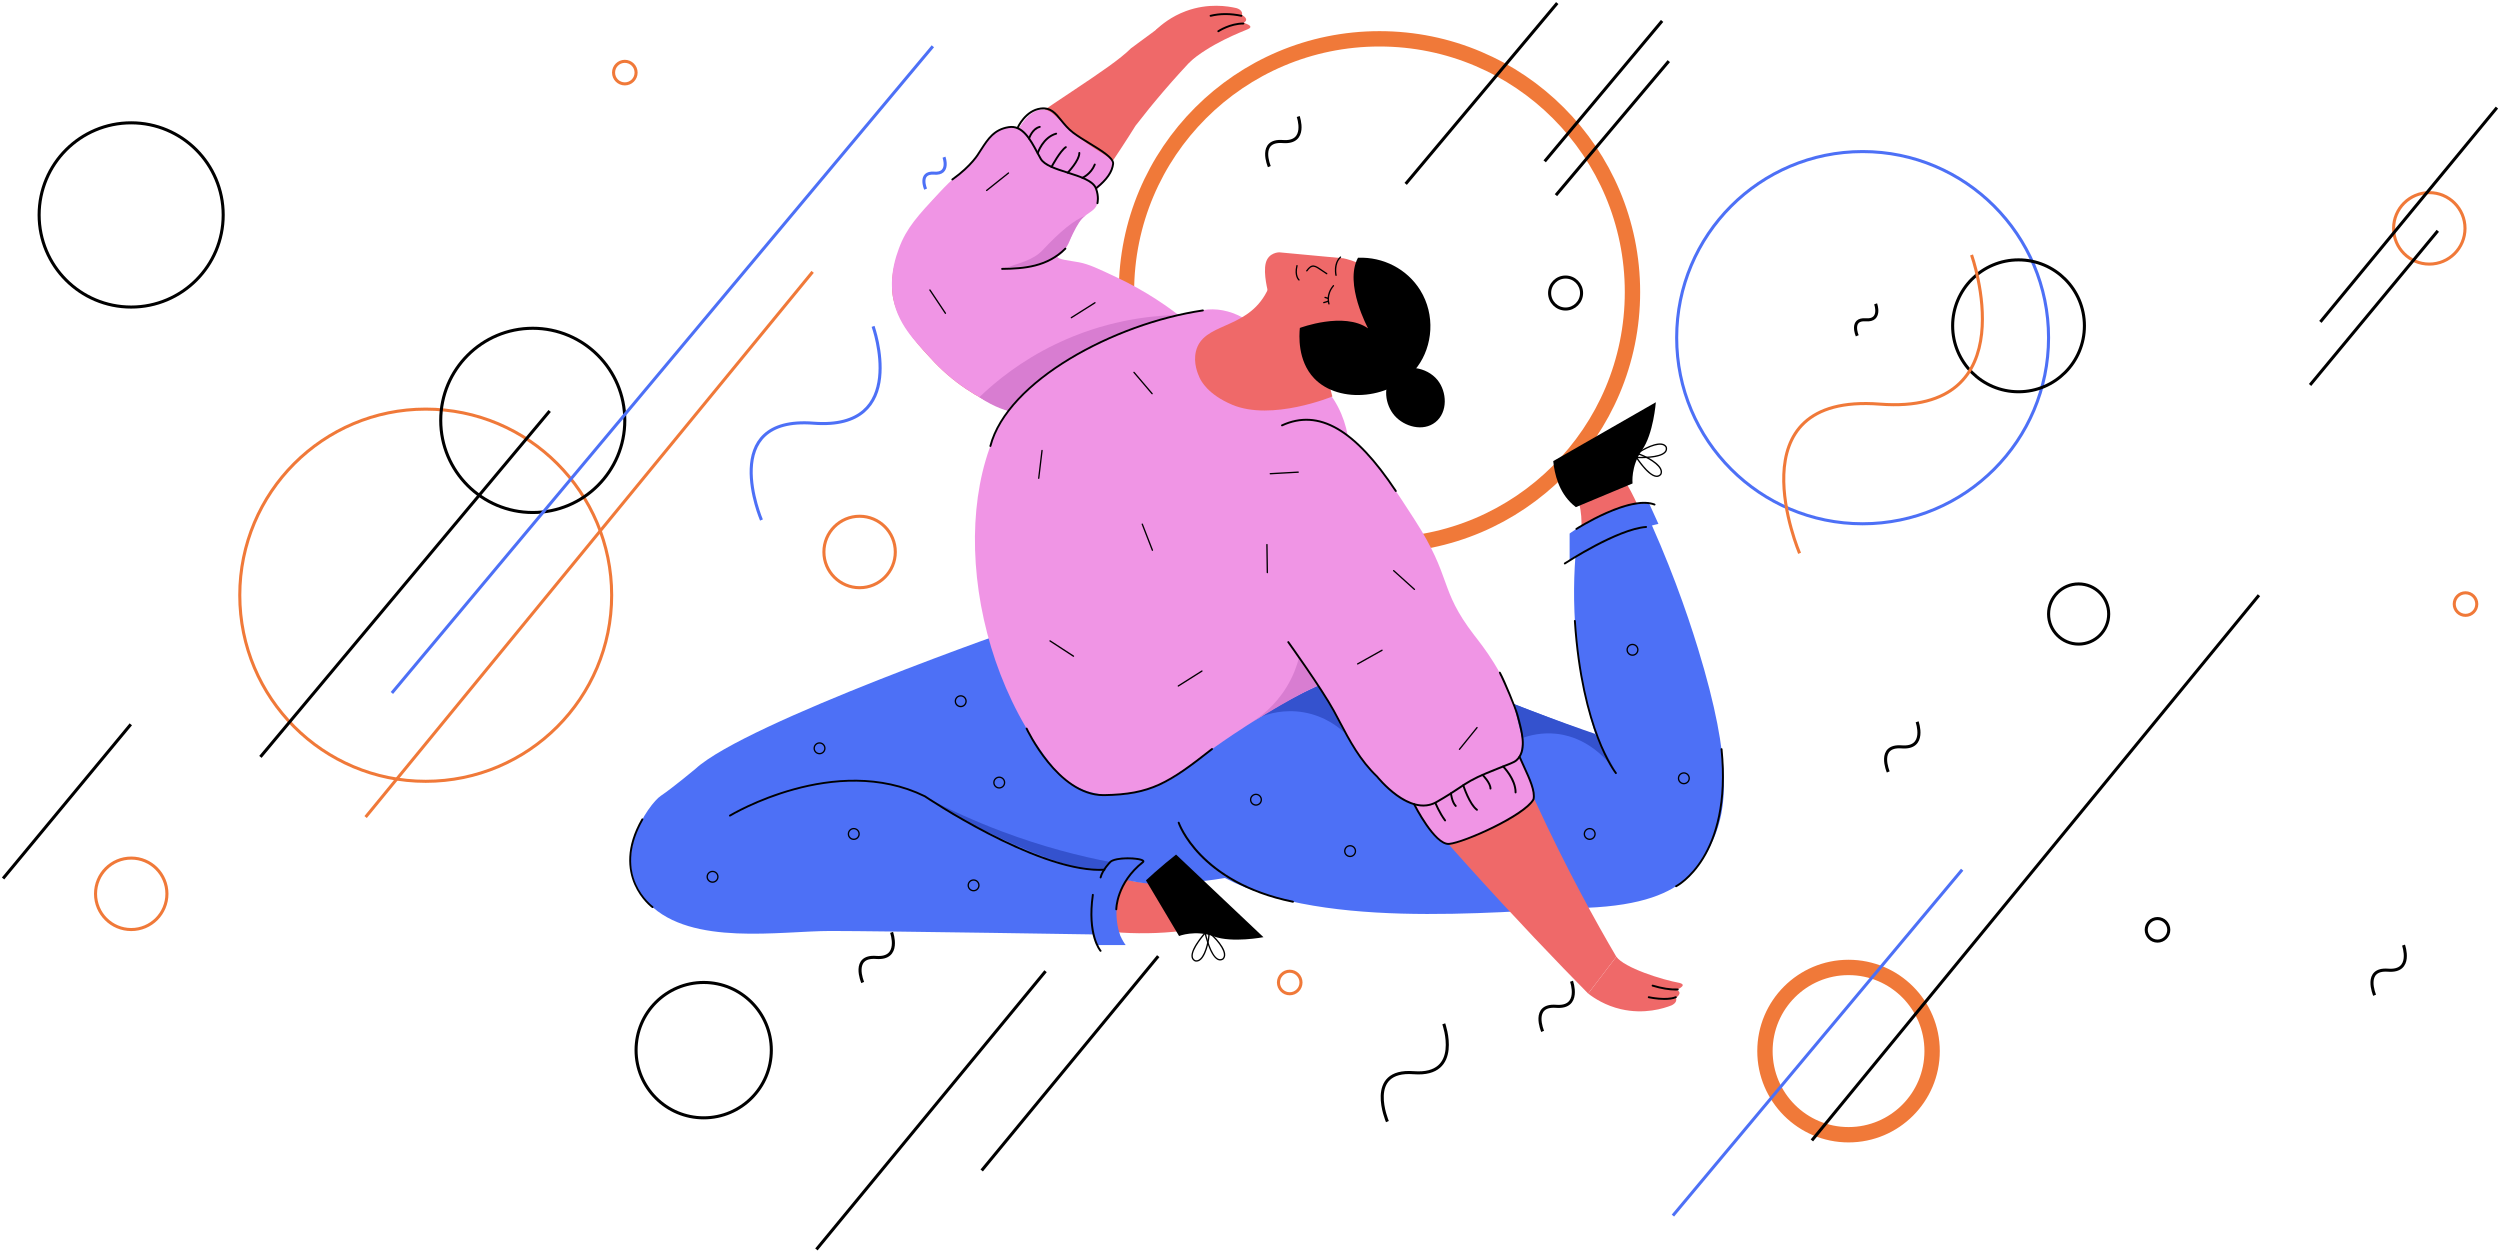<svg width="814" height="408" viewBox="0 0 814 408" fill="none" xmlns="http://www.w3.org/2000/svg">
<path d="M449.153 177.543C494.65 177.543 531.533 140.628 531.533 95.092C531.533 49.555 494.65 12.641 449.153 12.641C403.655 12.641 366.772 49.555 366.772 95.092C366.772 140.628 403.655 177.543 449.153 177.543Z" stroke="#F07939" stroke-width="5" stroke-miterlimit="10"/>
<path d="M601.884 369.471C616.913 369.471 629.097 357.277 629.097 342.235C629.097 327.192 616.913 314.998 601.884 314.998C586.854 314.998 574.67 327.192 574.67 342.235C574.67 357.277 586.854 369.471 601.884 369.471Z" stroke="#F07939" stroke-width="5" stroke-miterlimit="10"/>
<path d="M606.468 170.541C639.905 170.541 667.011 143.412 667.011 109.946C667.011 76.48 639.905 49.351 606.468 49.351C573.031 49.351 545.924 76.48 545.924 109.946C545.924 143.412 573.031 170.541 606.468 170.541Z" stroke="#4D70F6" stroke-miterlimit="10"/>
<path d="M138.613 254.396C172.05 254.396 199.156 227.266 199.156 193.801C199.156 160.335 172.05 133.206 138.613 133.206C105.176 133.206 78.07 160.335 78.07 193.801C78.07 227.266 105.176 254.396 138.613 254.396Z" stroke="#F07939" stroke-miterlimit="10"/>
<path d="M229.123 363.967C241.284 363.967 251.142 354.101 251.142 341.929C251.142 329.758 241.284 319.891 229.123 319.891C216.962 319.891 207.104 329.758 207.104 341.929C207.104 354.101 216.962 363.967 229.123 363.967Z" stroke="black" stroke-miterlimit="10"/>
<path d="M173.469 166.87C190.019 166.87 203.435 153.442 203.435 136.877C203.435 120.313 190.019 106.885 173.469 106.885C156.919 106.885 143.502 120.313 143.502 136.877C143.502 153.442 156.919 166.87 173.469 166.87Z" stroke="black" stroke-miterlimit="10"/>
<path d="M42.706 99.978C59.256 99.978 72.672 86.55 72.672 69.986C72.672 53.421 59.256 39.993 42.706 39.993C26.156 39.993 12.74 53.421 12.74 69.986C12.74 86.55 26.156 99.978 42.706 99.978Z" stroke="black" stroke-miterlimit="10"/>
<path d="M676.803 209.717C682.208 209.717 686.589 205.332 686.589 199.923C686.589 194.514 682.208 190.129 676.803 190.129C671.399 190.129 667.018 194.514 667.018 199.923C667.018 205.332 671.399 209.717 676.803 209.717Z" stroke="black" stroke-miterlimit="10"/>
<path d="M657.232 127.556C669.08 127.556 678.685 117.943 678.685 106.085C678.685 94.227 669.08 84.615 657.232 84.615C645.385 84.615 635.78 94.227 635.78 106.085C635.78 117.943 645.385 127.556 657.232 127.556Z" stroke="black" stroke-miterlimit="10"/>
<path d="M509.754 100.618C512.627 100.618 514.955 98.287 514.955 95.412C514.955 92.537 512.627 90.206 509.754 90.206C506.881 90.206 504.552 92.537 504.552 95.412C504.552 98.287 506.881 100.618 509.754 100.618Z" stroke="black" stroke-miterlimit="10"/>
<path d="M279.888 191.358C286.307 191.358 291.511 186.149 291.511 179.724C291.511 173.299 286.307 168.091 279.888 168.091C273.468 168.091 268.264 173.299 268.264 179.724C268.264 186.149 273.468 191.358 279.888 191.358Z" stroke="#F07939" stroke-miterlimit="10"/>
<path d="M42.728 302.66C49.147 302.66 54.351 297.451 54.351 291.026C54.351 284.601 49.147 279.393 42.728 279.393C36.308 279.393 31.105 284.601 31.105 291.026C31.105 297.451 36.308 302.66 42.728 302.66Z" stroke="#F07939" stroke-miterlimit="10"/>
<path d="M790.981 85.989C797.4 85.989 802.604 80.78 802.604 74.355C802.604 67.93 797.4 62.722 790.981 62.722C784.562 62.722 779.358 67.93 779.358 74.355C779.358 80.78 784.562 85.989 790.981 85.989Z" stroke="#F07939" stroke-miterlimit="10"/>
<path d="M203.442 27.313C205.469 27.313 207.111 25.669 207.111 23.641C207.111 21.613 205.469 19.97 203.442 19.97C201.416 19.97 199.774 21.613 199.774 23.641C199.774 25.669 201.416 27.313 203.442 27.313Z" stroke="#F07939" stroke-miterlimit="10"/>
<path d="M802.771 200.359C804.797 200.359 806.44 198.715 806.44 196.687C806.44 194.659 804.797 193.015 802.771 193.015C800.745 193.015 799.103 194.659 799.103 196.687C799.103 198.715 800.745 200.359 802.771 200.359Z" stroke="#F07939" stroke-miterlimit="10"/>
<path d="M702.484 306.426C704.51 306.426 706.152 304.782 706.152 302.754C706.152 300.726 704.51 299.082 702.484 299.082C700.457 299.082 698.815 300.726 698.815 302.754C698.815 304.782 700.457 306.426 702.484 306.426Z" stroke="black" stroke-miterlimit="10"/>
<path d="M419.935 323.571C421.961 323.571 423.603 321.927 423.603 319.899C423.603 317.871 421.961 316.227 419.935 316.227C417.908 316.227 416.266 317.871 416.266 319.899C416.266 321.927 417.908 323.571 419.935 323.571Z" stroke="#F07939" stroke-miterlimit="10"/>
<path d="M178.975 133.816C147.578 171.356 116.187 208.902 84.79 246.442" stroke="black" stroke-miterlimit="10"/>
<path d="M303.737 15.069C245.025 85.254 186.313 155.447 127.6 225.632" stroke="#4D70F6" stroke-miterlimit="10"/>
<path d="M264.596 88.519C216.076 147.689 167.555 206.859 119.042 266.029" stroke="#F07939" stroke-miterlimit="10"/>
<path d="M638.882 283.174C607.485 320.713 576.094 358.26 544.697 395.799" stroke="#4D70F6" stroke-miterlimit="10"/>
<path d="M735.509 193.801C686.988 252.971 638.468 312.141 589.955 371.311" stroke="black" stroke-miterlimit="10"/>
<path d="M340.431 316.227L265.823 406.814" stroke="black" stroke-miterlimit="10"/>
<path d="M377.124 311.326L319.64 381.105" stroke="black" stroke-miterlimit="10"/>
<path d="M813 35.035L755.515 104.813" stroke="black" stroke-miterlimit="10"/>
<path d="M507.037 1C490.59 20.624 474.136 40.248 457.689 59.872" stroke="black" stroke-miterlimit="10"/>
<path d="M541.181 6.817C528.439 22.056 515.689 37.289 502.947 52.528" stroke="black" stroke-miterlimit="10"/>
<path d="M543.36 19.904C531.112 34.453 518.864 49.002 506.616 63.544" stroke="black" stroke-miterlimit="10"/>
<path d="M793.749 75.155L752.159 125.346" stroke="black" stroke-miterlimit="10"/>
<path d="M42.59 235.841L1 286.031" stroke="black" stroke-miterlimit="10"/>
<path d="M451.739 365.189C451.739 365.189 444.402 348.051 460.304 349.273C476.206 350.494 470.089 333.357 470.089 333.357" stroke="black" stroke-miterlimit="10"/>
<path d="M502.286 335.815C502.286 335.815 498.523 327.031 506.674 327.657C514.825 328.282 511.686 319.499 511.686 319.499" stroke="black" stroke-miterlimit="10"/>
<path d="M614.815 251.342C614.815 251.342 611.052 242.559 619.202 243.184C627.353 243.809 624.215 235.026 624.215 235.026" stroke="black" stroke-miterlimit="10"/>
<path d="M773.183 324.05C773.183 324.05 769.42 315.267 777.57 315.893C785.721 316.518 782.583 307.735 782.583 307.735" stroke="black" stroke-miterlimit="10"/>
<path d="M604.717 109.335C604.717 109.335 602.319 103.73 607.514 104.129C612.715 104.529 610.71 98.924 610.71 98.924" stroke="black" stroke-miterlimit="10"/>
<path d="M301.376 61.588C301.376 61.588 298.979 55.982 304.173 56.382C309.375 56.782 307.37 51.176 307.37 51.176" stroke="#4D70F6" stroke-miterlimit="10"/>
<path d="M413.295 54.244C413.295 54.244 409.532 45.461 417.683 46.086C425.833 46.712 422.695 37.929 422.695 37.929" stroke="black" stroke-miterlimit="10"/>
<path d="M585.945 180.161C585.945 180.161 563.548 127.854 612.076 131.584C660.61 135.321 641.94 83.008 641.94 83.008" stroke="#F07939" stroke-miterlimit="10"/>
<path d="M280.898 319.899C280.898 319.899 277.134 311.116 285.285 311.741C293.436 312.366 290.298 303.583 290.298 303.583" stroke="black" stroke-miterlimit="10"/>
<path d="M247.931 169.32C247.931 169.32 233.394 135.372 264.894 137.793C296.393 140.215 284.276 106.267 284.276 106.267" stroke="#4D70F6" stroke-miterlimit="10"/>
<path d="M513.27 161.46C513.902 162.093 515.784 168.382 514.527 175.296L534.642 167.749C534.642 167.749 530.24 157.054 527.727 155.171C525.213 153.28 513.27 161.46 513.27 161.46Z" fill="#EF6969"/>
<path d="M539.139 130.973C539.139 130.973 538.362 141.305 534.65 146.54C530.938 151.775 531.555 157.417 531.555 157.417L513.103 165.125C512.762 164.87 512.435 164.594 512.108 164.303C507.524 160.224 506.143 154.335 505.737 150.132L539.139 130.973Z" fill="black"/>
<path d="M531.119 149.1L531.431 148.758C532.957 147.086 538.173 144.025 541.014 144.403C541.834 144.512 542.408 144.89 542.735 145.522C542.917 146.228 542.786 146.809 542.372 147.304C540.352 149.71 531.94 149.15 531.584 149.129L531.119 149.1ZM542.365 146.039C542.357 145.922 542.343 145.806 542.314 145.682C542.074 145.232 541.624 144.941 540.948 144.846C538.515 144.519 533.916 147.042 532.1 148.714C533.952 148.794 540.418 148.94 542.023 147.02C542.27 146.729 542.387 146.409 542.365 146.039Z" fill="black"/>
<path d="M531.373 147.064L531.831 147.122C534.076 147.42 539.553 149.965 540.861 152.524C541.239 153.259 541.26 153.949 540.919 154.575C540.447 155.127 539.895 155.353 539.248 155.294C536.124 155.004 531.788 147.769 531.606 147.456L531.373 147.064ZM540.716 153.593C540.701 153.324 540.621 153.033 540.461 152.728C539.343 150.539 534.657 148.198 532.245 147.653C533.233 149.223 536.8 154.618 539.292 154.851C539.793 154.894 540.207 154.727 540.556 154.32C540.672 154.102 540.73 153.855 540.716 153.593Z" fill="black"/>
<path d="M366.198 286.009C366.198 286.009 369.598 287.522 373.114 287.267C375.09 287.122 376.63 286.46 377.517 286.009C377.517 286.009 378.555 286.838 378.773 287.267C382.544 292.299 386.314 297.33 390.084 302.361C386.786 302.914 383.219 303.358 379.398 303.619C371.356 304.165 364.142 303.765 358.026 302.987C361.091 289.158 366.198 286.009 366.198 286.009Z" fill="#EF6969"/>
<path d="M342.944 137.554C336.552 136.601 317.591 132.907 302.873 116.497C301.674 115.159 291.714 105.329 290.596 95.732C286.637 61.682 354.582 29.545 368.254 15.723L378.766 7.973C382.326 11.325 385.893 14.684 389.452 18.036C385.987 21.649 382.442 25.532 378.861 29.712C375.584 33.537 372.54 37.289 369.722 40.946C369.722 40.946 357.597 60.694 340.707 82.47C342.559 83.677 345.327 85.509 348.604 87.857C357.75 94.408 360.241 97.309 364.317 99.811C368.625 102.45 375.446 105.097 386.176 104.515C371.763 115.53 357.357 126.545 342.944 137.554Z" fill="#EF6969"/>
<path d="M333.203 203.82C333.203 203.82 242.773 235.244 226.449 250.331C226.449 250.331 218.916 256.613 215.146 259.129C211.375 261.645 197.565 280.498 211.375 294.327C225.193 308.156 254.077 303.125 270.407 303.125C286.738 303.125 364.607 304.383 364.607 304.383C363.968 302.296 363.147 298.661 363.692 294.189C364.113 290.772 365.181 288.089 366.046 286.337C368.087 286.853 370.949 287.449 374.407 287.733C377.546 287.987 380.074 287.907 382.769 287.733C386.808 287.471 392.99 286.904 401.032 285.53C417.239 269.519 424.954 247.619 419.005 230.024C410.222 204.089 371.451 186.617 333.203 203.82Z" fill="#4D70F6"/>
<path d="M519.554 239.462C516.35 229.093 513.285 215.41 512.638 199.203C512.231 189.024 512.863 179.906 513.895 172.155C516.161 170.403 519.518 168.207 523.949 166.491C528.126 164.877 531.875 164.237 534.635 163.976C543.353 182.553 549.084 198.832 552.862 211.156C564.551 249.27 561.936 263.673 558.013 272.958C554.889 280.353 551.06 284.206 549.666 285.515C544.05 290.772 534.708 294.858 516.568 295.585C485.171 296.843 427.395 303.125 395.998 284.272C364.6 265.418 390.971 195.022 436.185 210.109C440.123 211.425 443.392 212.065 449.204 213.708C465.883 218.427 478.371 223.72 488.222 227.472C501.196 232.402 511.926 236.524 519.554 239.462Z" fill="#4D70F6"/>
<path d="M411.384 305.146C411.384 305.146 401.221 307.102 395.199 304.892C389.176 302.681 383.902 304.761 383.902 304.761C380.306 298.719 376.71 292.677 373.121 286.642C374.051 285.784 375.003 284.919 375.976 284.054C378.323 281.981 380.648 280.047 382.929 278.244C383.895 279.189 402.87 297.127 411.384 305.146Z" fill="black"/>
<path d="M391.799 302.165L392.206 302.376C394.218 303.408 398.54 307.64 398.918 310.483C399.027 311.305 398.816 311.959 398.293 312.439C397.661 312.802 397.066 312.831 396.484 312.555C393.637 311.239 391.966 302.965 391.893 302.616L391.799 302.165ZM397.705 312.221C397.814 312.184 397.923 312.141 398.032 312.075C398.41 311.726 398.569 311.21 398.475 310.541C398.148 308.105 394.516 304.332 392.424 303.016C392.83 304.826 394.392 311.108 396.659 312.155C397.008 312.315 397.356 312.337 397.705 312.221Z" fill="black"/>
<path d="M393.826 301.867L393.884 302.325C394.182 304.572 393.172 310.534 391.051 312.468C390.44 313.028 389.779 313.224 389.089 313.064C388.435 312.751 388.072 312.279 387.956 311.639C387.411 308.549 393.252 302.456 393.506 302.202L393.826 301.867ZM389.99 312.606C390.244 312.526 390.506 312.366 390.753 312.133C392.569 310.476 393.593 305.335 393.484 302.87C392.235 304.237 387.963 309.094 388.392 311.559C388.479 312.054 388.755 312.41 389.234 312.642C389.489 312.701 389.736 312.686 389.99 312.606Z" fill="black"/>
<path d="M344.833 252.04C312.164 213.912 308.191 149.936 335.716 124.626C351.473 110.135 384.418 102.014 389.983 101.287C390.942 101.163 392.62 100.683 394.872 100.719C403.996 100.85 410.977 107.525 414.806 112.033C413.469 111.379 402.122 106.013 395.119 111.131C394.32 111.713 391.203 113.989 391.348 116.795C391.443 118.635 392.859 118.853 395.119 123.085C396.869 126.364 396.833 127.054 397.632 127.491C399.289 128.385 403.204 126.756 413.418 114.825C417.421 116.061 427.824 119.878 434.318 130.166C441.975 142.294 439.178 155.454 437.457 163.598C434.406 177.979 426.792 187.846 422.15 192.914C423.85 195.175 425.732 197.494 427.809 199.835C434.028 206.837 446.254 216.398 446.254 216.398C434.18 220.579 424.845 225.203 418.387 228.773C409.386 233.747 401.315 239.265 398.272 241.352C383.8 251.291 383.873 253.174 376.899 255.821C372.591 257.457 361.498 261.478 351.132 256.453C348.269 255.065 346.192 253.349 344.833 252.04Z" fill="#F095E5"/>
<path d="M517.106 323.512C507.291 313.537 493.423 299.111 477.296 281.203C447.097 247.648 433.795 229.028 424.824 216.195C403.415 185.577 393.026 167.771 397.429 153.128C401.831 138.484 419.753 136.979 438.249 150.75C456.744 164.521 466.05 180.924 491.273 241.177C493.99 247.67 496.198 252.862 500.092 261.318C510.19 283.225 519.743 300.377 526.274 311.508C523.23 315.5 520.164 319.506 517.106 323.512Z" fill="#EF6969"/>
<path d="M526.288 311.494C523.23 315.5 520.171 319.506 517.113 323.505C519.14 325.068 522.736 327.417 527.77 328.587C535.398 330.361 541.667 328.347 544.181 327.38C544.181 327.38 546.338 326.515 545.685 324.894C545.685 324.894 548.162 323.272 545.895 322.305C546.92 321.84 547.973 321.229 547.893 320.706C547.828 320.291 547.058 320.088 546.862 320.037C541.144 319.004 528.838 315.122 526.288 311.494Z" fill="#EF6969"/>
<path d="M386.939 20.551C383.379 16.988 379.812 13.419 376.253 9.856C378.112 8.053 381.381 5.37 386.14 3.61C393.433 0.913 399.863 2.011 402.565 2.636C402.565 2.636 404.817 3.21 404.381 4.897C404.381 4.897 407.047 6.177 404.933 7.435C406.008 7.762 407.134 8.227 407.127 8.751C407.12 9.172 406.386 9.471 406.19 9.55C404.49 10.292 393.855 14.262 386.939 20.551Z" fill="#EF6969"/>
<path d="M439.019 97.426C438.677 94.99 437.123 91.871 434.406 90.737C430.628 89.152 428.1 92.838 424.671 91.355C420.647 89.617 420.632 83.029 418.54 83.124C417.683 83.16 417.276 84.389 416.012 86.629C414.196 89.85 413.999 92.503 411.813 96.146C405.057 107.43 391.741 105.133 389.423 114.28C388.428 118.199 390.063 121.819 390.607 123.026C391.051 124.001 393.281 128.458 401.243 131.802C414.13 137.219 433.817 129.098 433.817 129.098L430.795 117.602C432.669 113.182 434.333 109.706 435.459 107.423C438.212 101.89 439.404 100.181 439.019 97.426Z" fill="#EF6969"/>
<path d="M410.178 109.161C415.554 116.773 423.988 121.209 432.19 120.154C444.99 118.511 455.32 103.766 451.347 93.849C448.499 86.738 439.258 84.505 437.457 84.106L416.535 82.157C416.535 82.157 413.048 82.121 412.14 85.611C411.232 89.093 412.917 95.223 412.917 95.223L408.42 109.146L410.178 109.161Z" fill="#EF6969"/>
<path d="M442.157 83.924C450.402 83.582 458.168 87.625 462.432 94.496C467.423 102.544 466.486 112.658 461.532 119.376C453.664 130.05 436.004 131.715 427.875 123.172C422.405 117.421 423.007 109.015 423.233 106.776C423.233 106.776 437.558 101.374 445.448 106.921C445.448 106.921 437.573 92.424 442.157 83.924Z" fill="black"/>
<path d="M454.107 135.372C450.918 131.766 450.141 125.557 453.555 122.088C457.325 118.264 464.568 119.435 468.048 123.732C471.164 127.585 471.477 134.202 467.372 137.466C463.355 140.658 457.253 138.928 454.107 135.372Z" fill="black"/>
<path d="M459.214 261.478C453.344 258.533 449.945 254.701 446.014 250.157C437.791 240.647 437.072 234.968 429.676 223.735C424.271 215.533 421.242 213.381 415.852 206.75C409.365 198.767 384.156 167.771 393.855 149.507C399.361 139.131 415.198 134.631 427.163 136.928C441.518 139.677 449.509 152.044 460.471 169.007C473.075 188.508 468.295 191.539 479.955 206.75C482.926 210.625 489.747 218.921 493.779 231.914C494.745 235.034 495.326 237.673 495.668 239.462C495.726 250.535 490.321 260.307 481.843 263.993C472.407 268.101 462.607 263.179 459.214 261.478Z" fill="#F095E5"/>
<path d="M460.166 261.347C460.166 261.347 466.762 273.431 470.532 274.689C474.303 275.947 499.148 263.906 499.293 259.551C499.438 255.196 494.411 245.758 494.411 245.758L460.166 261.347Z" fill="#F095E5"/>
<path d="M342.944 137.554C336.552 136.601 317.591 132.907 302.873 116.497C298.26 111.349 291.736 105.329 290.596 95.732C289.797 89.021 291.729 83.495 292.666 80.943C295.129 74.203 298.914 70.153 305.866 62.7C314.591 53.35 315.847 55.03 319.066 49.489C320.519 46.981 322.189 43.324 325.982 41.942C328.103 41.171 330.151 41.375 331.583 41.68C339.901 48.086 348.218 54.492 356.536 60.897C357.154 62.097 357.822 63.9 357.408 65.849C356.667 69.324 353.398 68.859 350.492 73.396C348.11 77.118 348.662 80.099 345.465 82.201C344.92 82.557 344.158 82.964 344.208 83.459C344.317 84.542 348.211 84.811 351.306 85.4C354.619 86.032 357.59 87.479 363.576 90.293C373.223 94.83 380.735 100.08 386.183 104.515C371.763 115.53 357.357 126.545 342.944 137.554Z" fill="#F095E5"/>
<path d="M331.633 41.942C334.779 36.656 337.554 35.755 339.174 35.653C342.923 35.42 344.187 39.266 351.742 45.09C358.476 50.282 362.515 51.111 362.428 53.895C362.428 53.997 362.414 54.07 362.399 54.208C362.268 55.233 361.825 56.891 358.033 60.817C357.735 61.123 357.307 61.559 356.776 62.075" fill="#F095E5"/>
<path d="M511.069 173.726C511.069 173.726 525.525 163.031 536.836 163.663L539.982 170.585C539.982 170.585 519.866 174.991 511.069 182.538V173.726V173.726Z" fill="#4D70F6"/>
<path d="M410.621 233.347C412.801 232.496 418.002 230.802 424.555 231.951C431.522 233.18 436.004 236.917 437.704 238.502C437.704 238.502 430.555 224.578 428.95 223.386C427.541 224.018 426.109 224.694 424.664 225.407C419.528 227.93 414.849 230.62 410.621 233.347Z" fill="#3452CE"/>
<path d="M355.2 302.049L357.089 307.713H366.518C366.518 307.713 357.721 296.392 368.407 284.439C368.4 284.439 352.686 290.728 355.2 302.049Z" fill="#4D70F6"/>
<path d="M492.82 229.166C493.285 231.027 493.75 232.881 494.215 234.743C494.68 236.604 495.145 238.458 495.61 240.319C498.123 239.411 502.054 238.415 506.754 238.923C518.551 240.196 525.169 249.83 526.259 251.473C523.935 247.292 521.617 243.104 519.292 238.923C518.094 238.509 516.895 238.095 515.696 237.673C507.88 234.939 500.259 232.096 492.82 229.166Z" fill="#3452CE"/>
<path d="M301.95 259.842C309.106 263.593 317.3 267.374 326.505 270.821C339.457 275.678 351.466 278.76 361.854 280.753L359.203 283.043C359.203 283.043 353.275 287.493 310.196 265.295C307.45 263.484 304.704 261.659 301.95 259.842Z" fill="#3452CE"/>
<path d="M318.87 129.316C324.26 124.146 332.462 117.464 343.751 112.033C359.377 104.515 373.659 102.886 382.289 102.588C382.289 102.588 345.436 112.564 328.575 133.213L328.277 133.765C328.27 133.773 324.245 132.951 318.87 129.316Z" fill="#D87DD1"/>
<path d="M353.5 70.204C350.71 71.6 347.928 79.961 346.533 81.357C345.516 83.793 339.574 85.538 339.566 85.538C338.36 85.865 337.038 86.171 335.614 86.403C332.941 86.847 330.507 86.97 328.422 86.934C331.757 85.611 336.363 84.796 339.566 81.357C345.138 75.395 349.766 71.571 353.5 70.204Z" fill="#D87DD1"/>
<path d="M407.389 235.303C407.389 235.303 424.983 224.578 428.95 223.386L422.877 214.45C422.194 216.98 421.039 220.194 418.983 223.582C415.213 229.806 410.345 233.441 407.389 235.303Z" fill="#D87DD1"/>
<path d="M420.995 293.927C420.973 293.927 420.952 293.927 420.93 293.92C404.999 290.685 395.671 283.814 390.651 278.615C385.195 272.973 383.546 268.167 383.481 267.963C383.423 267.796 383.517 267.621 383.677 267.563C383.844 267.505 384.018 267.6 384.077 267.76C384.142 267.956 390.927 287.173 421.053 293.295C421.22 293.331 421.337 293.498 421.3 293.666C421.271 293.826 421.141 293.927 420.995 293.927Z" fill="black"/>
<path d="M358.345 309.916C358.258 309.916 358.171 309.88 358.106 309.807C357.924 309.596 353.631 304.514 355.519 291.31C355.541 291.135 355.708 291.019 355.875 291.041C356.05 291.063 356.166 291.223 356.144 291.397C354.299 304.317 358.541 309.341 358.585 309.385C358.701 309.516 358.687 309.712 358.556 309.829C358.491 309.887 358.418 309.916 358.345 309.916Z" fill="black"/>
<path d="M509.5 183.789C509.398 183.789 509.296 183.738 509.238 183.643C509.144 183.498 509.18 183.302 509.325 183.207C510.023 182.749 526.593 171.952 535.936 171.268C536.11 171.254 536.263 171.385 536.27 171.559C536.284 171.734 536.154 171.886 535.979 171.894C526.804 172.57 509.841 183.622 509.667 183.738C509.616 183.774 509.558 183.789 509.5 183.789Z" fill="black"/>
<path d="M513.27 172.534C513.168 172.534 513.067 172.483 513.009 172.388C512.914 172.243 512.958 172.046 513.103 171.952C513.147 171.923 517.505 169.145 522.808 166.782C529.979 163.598 535.369 162.652 538.841 163.99C539.001 164.056 539.081 164.237 539.023 164.397C538.958 164.557 538.783 164.637 538.616 164.579C530.683 161.525 513.619 172.366 513.444 172.475C513.386 172.519 513.328 172.534 513.27 172.534Z" fill="black"/>
<path d="M357.089 61.442C356.994 61.442 356.907 61.399 356.842 61.326C356.733 61.188 356.754 60.992 356.892 60.883C360.125 58.294 361.832 55.822 362.123 53.306C362.312 51.656 358.229 49.162 354.626 46.966C352.701 45.788 350.71 44.574 349.192 43.418C347.528 42.146 346.33 40.67 345.276 39.368C343.417 37.078 341.949 35.275 338.905 35.653C334.118 36.249 331.633 41.702 331.612 41.76C331.539 41.92 331.35 41.986 331.198 41.92C331.038 41.847 330.965 41.666 331.038 41.506C331.147 41.266 333.682 35.675 338.825 35.028C342.232 34.606 343.867 36.627 345.763 38.968C346.795 40.241 347.964 41.688 349.57 42.916C351.059 44.058 353.035 45.265 354.945 46.428C359.072 48.951 362.973 51.329 362.74 53.379C362.435 56.062 360.648 58.679 357.277 61.37C357.227 61.421 357.154 61.442 357.089 61.442Z" fill="black"/>
<path d="M357.321 66.481C357.292 66.481 357.263 66.474 357.234 66.467C357.067 66.423 356.972 66.248 357.016 66.081C357.023 66.059 357.539 64.118 356.558 61.486C355.672 59.094 351.517 57.771 347.507 56.498C343.569 55.248 339.842 54.062 338.578 51.845C338.215 51.212 337.859 50.536 337.481 49.838C335.266 45.701 332.759 41.011 328.459 41.709C323.882 42.451 321.979 45.381 319.785 48.769C319.523 49.169 319.269 49.569 319 49.976C318.92 50.122 316.676 54.135 310.261 58.694C310.123 58.796 309.927 58.76 309.825 58.621C309.723 58.483 309.76 58.287 309.898 58.185C316.182 53.714 318.441 49.693 318.463 49.649C318.746 49.227 319 48.828 319.262 48.428C321.448 45.054 323.512 41.869 328.364 41.091C333.115 40.328 335.731 45.221 338.041 49.54C338.411 50.231 338.775 50.907 339.13 51.532C340.271 53.532 344.049 54.731 347.703 55.895C351.858 57.218 356.159 58.585 357.154 61.268C358.207 64.103 357.648 66.161 357.626 66.248C357.583 66.394 357.459 66.481 357.321 66.481Z" fill="black"/>
<path d="M359.29 259.209C344.245 259.209 334.089 237.586 333.987 237.36C333.914 237.2 333.98 237.018 334.14 236.946C334.3 236.873 334.481 236.939 334.554 237.098C334.655 237.317 344.652 258.577 359.29 258.577C359.37 258.577 359.45 258.577 359.529 258.577C374.538 258.337 380.35 254.73 394.436 243.635C394.574 243.526 394.77 243.548 394.879 243.686C394.988 243.824 394.966 244.02 394.828 244.129C380.619 255.326 374.742 258.962 359.544 259.209C359.457 259.209 359.37 259.209 359.29 259.209Z" fill="black"/>
<path d="M526.15 252.04C526.056 252.04 525.968 252.004 525.903 251.924C525.794 251.786 514.796 237.869 512.464 202.191C512.449 202.017 512.58 201.871 512.754 201.857C512.914 201.842 513.074 201.98 513.088 202.148C515.398 237.629 526.274 251.393 526.383 251.524C526.492 251.662 526.47 251.858 526.339 251.967C526.295 252.018 526.223 252.04 526.15 252.04Z" fill="black"/>
<path d="M545.736 288.874C545.619 288.874 545.51 288.809 545.452 288.7C545.372 288.547 545.438 288.358 545.598 288.278C545.779 288.191 563.73 278.884 560.221 243.948C560.207 243.773 560.33 243.62 560.504 243.606C560.664 243.591 560.831 243.715 560.846 243.889C564.406 279.291 546.062 288.751 545.881 288.845C545.83 288.86 545.779 288.874 545.736 288.874Z" fill="black"/>
<path d="M212.465 295.665C212.4 295.665 212.334 295.643 212.283 295.607C212.145 295.505 198.248 285.181 208.876 266.633C208.964 266.48 209.152 266.429 209.305 266.516C209.457 266.604 209.508 266.793 209.421 266.945C205.142 274.412 204.343 281.647 207.104 287.863C209.196 292.568 212.618 295.076 212.654 295.105C212.792 295.207 212.828 295.403 212.727 295.541C212.661 295.621 212.559 295.665 212.465 295.665Z" fill="black"/>
<path d="M326.287 87.865C326.112 87.865 325.974 87.727 325.974 87.552C325.974 87.377 326.112 87.232 326.287 87.232C333.399 87.138 340.83 86.563 346.657 80.732C346.78 80.608 346.976 80.608 347.1 80.732C347.223 80.856 347.223 81.052 347.1 81.175C341.106 87.174 333.537 87.77 326.287 87.865C326.294 87.865 326.294 87.865 326.287 87.865Z" fill="black"/>
<path d="M358.033 283.537C336.595 283.537 301.333 259.784 300.97 259.536C271.955 245.329 238.167 265.629 237.833 265.833C237.688 265.92 237.492 265.876 237.404 265.731C237.317 265.586 237.361 265.389 237.506 265.302C237.848 265.091 271.933 244.617 301.289 258.998C301.696 259.275 338.557 284.112 359.58 282.868C359.747 282.854 359.9 282.992 359.914 283.166C359.922 283.341 359.791 283.486 359.617 283.501C359.101 283.523 358.571 283.537 358.033 283.537Z" fill="black"/>
<path d="M363.46 296.392C363.285 296.392 363.147 296.254 363.147 296.08C363.147 295.992 363.162 287.384 371.937 280.454C371.778 280.331 371.189 280.084 369.707 279.916C366.649 279.582 362.711 279.887 361.716 280.891C361.694 280.913 359.253 283.377 358.658 285.777C358.614 285.944 358.447 286.046 358.28 286.002C358.113 285.958 358.011 285.791 358.048 285.624C358.687 283.05 361.171 280.549 361.273 280.447C363.06 278.659 371.291 278.913 372.417 280.04C372.577 280.2 372.606 280.36 372.606 280.462C372.606 280.614 372.533 280.76 372.402 280.891C363.808 287.653 363.787 295.992 363.787 296.08C363.772 296.247 363.634 296.385 363.46 296.392Z" fill="black"/>
<path d="M470.532 267.454C470.438 267.454 470.344 267.411 470.278 267.331C468.389 264.808 467.147 261.725 467.096 261.594C467.031 261.434 467.111 261.252 467.271 261.187C467.43 261.121 467.612 261.201 467.677 261.361C467.692 261.39 468.941 264.495 470.779 266.953C470.881 267.091 470.852 267.287 470.714 267.396C470.663 267.432 470.598 267.454 470.532 267.454Z" fill="black"/>
<path d="M493.474 258.329C493.3 258.329 493.162 258.191 493.162 258.017C493.162 253.792 489.232 249.822 489.195 249.779C489.072 249.655 489.072 249.459 489.195 249.335C489.319 249.212 489.515 249.212 489.638 249.335C489.805 249.503 493.794 253.531 493.794 258.017C493.786 258.191 493.648 258.329 493.474 258.329Z" fill="black"/>
<path d="M473.99 262.735C473.91 262.735 473.831 262.706 473.765 262.641C472.443 261.318 472.131 258.468 472.116 258.344C472.094 258.169 472.225 258.017 472.392 257.995C472.552 257.98 472.719 258.104 472.741 258.271C472.741 258.3 473.046 261.027 474.208 262.19C474.332 262.314 474.332 262.51 474.208 262.634C474.15 262.706 474.07 262.735 473.99 262.735Z" fill="black"/>
<path d="M480.899 263.993C480.834 263.993 480.768 263.972 480.71 263.928C478.146 262.001 476.221 256.017 476.141 255.763C476.09 255.595 476.177 255.421 476.344 255.37C476.511 255.319 476.686 255.406 476.736 255.574C476.758 255.632 478.676 261.623 481.081 263.426C481.219 263.528 481.248 263.724 481.146 263.87C481.088 263.95 480.993 263.993 480.899 263.993Z" fill="black"/>
<path d="M485.301 257.071C485.127 257.071 484.989 256.933 484.989 256.759C484.989 255.021 482.519 252.542 482.497 252.52C482.374 252.396 482.374 252.2 482.497 252.076C482.621 251.953 482.817 251.953 482.94 252.076C483.049 252.185 485.614 254.767 485.614 256.766C485.614 256.933 485.476 257.071 485.301 257.071Z" fill="black"/>
<path d="M335.07 45.432C335.041 45.432 335.011 45.425 334.975 45.417C334.808 45.367 334.714 45.192 334.764 45.025C334.808 44.887 335.811 41.673 338.469 41.011C338.637 40.968 338.811 41.069 338.847 41.237C338.891 41.404 338.789 41.578 338.615 41.615C336.305 42.189 335.367 45.17 335.36 45.207C335.324 45.345 335.2 45.432 335.07 45.432Z" fill="black"/>
<path d="M352.454 58.207C352.33 58.207 352.214 58.134 352.163 58.018C352.098 57.858 352.17 57.676 352.33 57.603C352.359 57.589 354.975 56.44 356.166 53.459C356.231 53.299 356.413 53.219 356.573 53.285C356.733 53.35 356.812 53.532 356.747 53.692C355.454 56.92 352.693 58.127 352.577 58.178C352.534 58.2 352.497 58.207 352.454 58.207Z" fill="black"/>
<path d="M337.874 50.209C337.845 50.209 337.808 50.202 337.779 50.194C337.612 50.144 337.525 49.962 337.576 49.802C337.641 49.584 339.29 44.509 343.802 43.214C343.969 43.171 344.143 43.265 344.187 43.433C344.238 43.6 344.136 43.774 343.969 43.818C339.777 45.018 338.186 49.94 338.172 49.991C338.128 50.122 338.004 50.209 337.874 50.209Z" fill="black"/>
<path d="M347.659 56.527C347.579 56.527 347.499 56.498 347.441 56.44C347.318 56.316 347.31 56.12 347.434 55.997C347.47 55.96 351.117 52.165 351.117 49.802C351.117 49.627 351.255 49.489 351.429 49.489C351.604 49.489 351.742 49.627 351.742 49.802C351.742 52.412 348.037 56.266 347.884 56.433C347.819 56.498 347.739 56.527 347.659 56.527Z" fill="black"/>
<path d="M342.385 54.651C342.334 54.651 342.283 54.637 342.24 54.615C342.087 54.535 342.029 54.346 342.109 54.186C342.225 53.975 344.928 48.937 346.853 47.65C346.998 47.555 347.194 47.592 347.289 47.737C347.383 47.882 347.347 48.079 347.201 48.173C345.4 49.373 342.69 54.433 342.661 54.484C342.61 54.593 342.501 54.651 342.385 54.651Z" fill="black"/>
<path d="M322.473 145.53C322.444 145.53 322.422 145.53 322.393 145.522C322.226 145.479 322.124 145.304 322.168 145.137C327.718 123.906 362.552 105.06 391.61 100.77C391.784 100.741 391.944 100.865 391.966 101.032C391.988 101.207 391.871 101.367 391.704 101.388C362.849 105.649 328.263 124.306 322.778 145.29C322.742 145.435 322.611 145.53 322.473 145.53Z" fill="black"/>
<path d="M454.478 160.18C454.376 160.18 454.274 160.129 454.216 160.042C441.002 140.127 429.349 133.373 417.552 138.79C417.392 138.862 417.21 138.79 417.138 138.637C417.065 138.477 417.13 138.295 417.29 138.222C429.415 132.653 441.321 139.473 454.739 159.7C454.834 159.846 454.797 160.042 454.652 160.137C454.601 160.166 454.536 160.18 454.478 160.18Z" fill="black"/>
<path d="M463.442 262.605C460.725 262.605 457.725 261.449 454.572 259.165C450.86 256.468 448.194 253.109 448.165 253.073C442.564 247.743 439.186 241.345 435.924 235.164C435.277 233.936 434.631 232.721 433.977 231.522C430.127 224.476 419.317 209.404 419.208 209.251C419.106 209.113 419.143 208.917 419.281 208.815C419.419 208.713 419.615 208.742 419.717 208.888C419.826 209.04 430.65 224.142 434.522 231.224C435.176 232.423 435.822 233.638 436.469 234.874C439.709 241.01 443.058 247.358 448.615 252.651C448.746 252.818 459.069 265.731 467.532 260.889C471.041 258.882 473.177 257.457 474.898 256.308C477.485 254.578 479.359 253.334 483.914 251.437C486.558 250.331 488.44 249.597 489.813 249.059C492.769 247.903 493.307 247.692 494.084 246.747C496.685 243.606 495.21 238.182 493.786 232.94C492.936 229.82 489.747 222.695 488.549 220.121C488.505 220.092 488.469 220.048 488.447 219.997C487.989 218.972 487.989 218.972 488.113 218.805C488.185 218.711 488.309 218.667 488.425 218.696C488.469 218.703 488.534 218.783 488.629 218.929L488.665 218.921C488.665 218.929 488.687 218.972 488.759 219.147C489.987 221.306 493.823 230.657 494.397 232.78C495.864 238.182 497.375 243.766 494.571 247.161C493.685 248.23 493.06 248.477 490.045 249.655C488.672 250.193 486.798 250.928 484.161 252.025C479.664 253.901 477.906 255.072 475.254 256.846C473.533 257.995 471.382 259.427 467.852 261.448C466.493 262.212 465.019 262.605 463.442 262.605Z" fill="black"/>
<path d="M471.622 275.103C466.813 275.103 460.435 262.532 460.166 261.987C460.086 261.834 460.151 261.645 460.304 261.565C460.456 261.485 460.645 261.55 460.725 261.703C460.791 261.834 467.394 274.856 471.804 274.463C476.642 274.042 496.118 265.251 499.01 260.147C499.562 257.668 497.702 253.618 495.9 249.706C495.414 248.652 494.912 247.561 494.462 246.514C494.397 246.354 494.469 246.173 494.629 246.1C494.789 246.034 494.971 246.107 495.043 246.267C495.486 247.307 495.988 248.397 496.474 249.444C498.414 253.669 500.245 257.653 499.613 260.336C499.605 260.365 499.598 260.394 499.584 260.416C496.511 265.986 476.497 274.689 471.862 275.089C471.775 275.096 471.695 275.103 471.622 275.103Z" fill="black"/>
<path d="M545.612 322.509C543.367 322.509 540.868 322.087 538.006 321.222C537.839 321.171 537.745 320.997 537.795 320.829C537.846 320.662 538.021 320.568 538.188 320.619C541.275 321.549 543.912 321.949 546.259 321.862C546.455 321.855 546.578 321.993 546.586 322.167C546.593 322.342 546.455 322.487 546.28 322.494C546.055 322.502 545.837 322.509 545.612 322.509Z" fill="black"/>
<path d="M541.943 325.57C539.372 325.57 536.924 325.032 536.771 325.003C536.604 324.967 536.495 324.799 536.531 324.625C536.568 324.458 536.735 324.348 536.909 324.385C536.967 324.399 542.51 325.606 545.525 324.399C545.685 324.334 545.866 324.414 545.932 324.574C545.997 324.734 545.917 324.916 545.757 324.981C544.66 325.425 543.287 325.57 541.943 325.57Z" fill="black"/>
<path d="M394.167 5.457C394.022 5.457 393.898 5.362 393.862 5.217C393.818 5.05 393.927 4.875 394.094 4.839C397.255 4.076 400.589 4.076 404.287 4.839C404.454 4.875 404.563 5.043 404.534 5.21C404.497 5.377 404.33 5.486 404.163 5.457C400.56 4.715 397.313 4.708 394.247 5.457C394.218 5.457 394.189 5.457 394.167 5.457Z" fill="black"/>
<path d="M396.681 10.488C396.579 10.488 396.477 10.438 396.419 10.35C396.325 10.205 396.361 10.009 396.506 9.914C396.666 9.812 400.407 7.347 404.853 7.347C405.028 7.347 405.166 7.486 405.166 7.66C405.166 7.835 405.028 7.973 404.853 7.973C400.596 7.973 396.891 10.408 396.855 10.438C396.804 10.474 396.739 10.488 396.681 10.488Z" fill="black"/>
<path d="M432.451 95.834C432.016 97.608 432.473 98.945 432.51 99.025C432.553 99.142 432.677 99.2 432.786 99.156C432.902 99.113 432.96 98.989 432.916 98.88C432.909 98.851 431.928 95.993 434.34 93.158C434.413 93.063 434.406 92.925 434.318 92.852C434.224 92.772 434.086 92.787 434.013 92.874C433.134 93.907 432.677 94.925 432.451 95.834Z" fill="black"/>
<path d="M434.841 86.134C434.406 87.894 434.769 89.573 434.798 89.682C434.827 89.799 434.943 89.871 435.059 89.85C435.176 89.82 435.248 89.704 435.226 89.588C435.219 89.552 434.427 85.872 436.621 83.866C436.708 83.786 436.716 83.648 436.636 83.56C436.556 83.473 436.418 83.466 436.331 83.546C435.51 84.28 435.067 85.218 434.841 86.134Z" fill="black"/>
<path d="M430.81 98.48C430.802 98.516 430.802 98.56 430.81 98.596C430.846 98.713 430.969 98.778 431.078 98.742L432.589 98.284C432.706 98.247 432.771 98.124 432.735 98.015C432.698 97.898 432.575 97.833 432.466 97.869L430.955 98.327C430.882 98.349 430.824 98.407 430.81 98.48Z" fill="black"/>
<path d="M431.224 96.786C431.195 96.895 431.26 97.011 431.369 97.048L432.422 97.382C432.539 97.418 432.662 97.353 432.698 97.237C432.757 97.128 432.669 96.997 432.553 96.96L431.5 96.626C431.384 96.59 431.26 96.655 431.224 96.771C431.224 96.779 431.224 96.786 431.224 96.786Z" fill="black"/>
<path d="M425.274 88.126C425.252 88.214 425.281 88.301 425.361 88.359C425.456 88.432 425.594 88.41 425.666 88.308C427.228 86.127 427.984 86.65 430.228 88.192C430.708 88.526 431.253 88.897 431.878 89.297C431.979 89.362 432.117 89.333 432.175 89.232C432.241 89.13 432.212 88.992 432.11 88.933C431.492 88.541 430.948 88.17 430.475 87.843C428.245 86.301 427.126 85.531 425.31 88.061C425.289 88.068 425.281 88.097 425.274 88.126Z" fill="black"/>
<path d="M422.092 86.44C421.235 89.922 422.746 91.26 422.811 91.318C422.906 91.398 423.044 91.384 423.116 91.296C423.189 91.202 423.182 91.071 423.095 90.991C423.08 90.977 421.729 89.748 422.514 86.549C422.543 86.432 422.47 86.316 422.354 86.287C422.245 86.251 422.121 86.323 422.092 86.44Z" fill="black"/>
<path d="M312.811 230.278C311.728 230.278 310.849 229.399 310.849 228.315C310.849 227.232 311.728 226.352 312.811 226.352C313.893 226.352 314.772 227.232 314.772 228.315C314.772 229.391 313.893 230.278 312.811 230.278ZM312.811 226.781C311.968 226.781 311.285 227.465 311.285 228.308C311.285 229.151 311.968 229.835 312.811 229.835C313.654 229.835 314.336 229.151 314.336 228.308C314.336 227.465 313.654 226.781 312.811 226.781Z" fill="black"/>
<path d="M325.35 256.766C324.267 256.766 323.388 255.886 323.388 254.803C323.388 253.72 324.267 252.84 325.35 252.84C326.432 252.84 327.311 253.72 327.311 254.803C327.311 255.886 326.432 256.766 325.35 256.766ZM325.35 253.276C324.507 253.276 323.824 253.96 323.824 254.803C323.824 255.646 324.507 256.33 325.35 256.33C326.192 256.33 326.875 255.646 326.875 254.803C326.875 253.96 326.192 253.276 325.35 253.276Z" fill="black"/>
<path d="M266.841 245.613C265.758 245.613 264.879 244.733 264.879 243.65C264.879 242.566 265.758 241.686 266.841 241.686C267.923 241.686 268.802 242.566 268.802 243.65C268.802 244.733 267.923 245.613 266.841 245.613ZM266.841 242.123C265.998 242.123 265.315 242.806 265.315 243.65C265.315 244.493 265.998 245.176 266.841 245.176C267.683 245.176 268.366 244.493 268.366 243.65C268.366 242.806 267.683 242.123 266.841 242.123Z" fill="black"/>
<path d="M232.007 287.449C230.924 287.449 230.045 286.569 230.045 285.486C230.045 284.403 230.924 283.523 232.007 283.523C233.089 283.523 233.968 284.403 233.968 285.486C233.968 286.562 233.089 287.449 232.007 287.449ZM232.007 283.952C231.164 283.952 230.481 284.635 230.481 285.479C230.481 286.322 231.164 287.005 232.007 287.005C232.849 287.005 233.532 286.322 233.532 285.479C233.532 284.635 232.849 283.952 232.007 283.952Z" fill="black"/>
<path d="M277.984 273.504C276.902 273.504 276.023 272.624 276.023 271.54C276.023 270.457 276.902 269.577 277.984 269.577C279.067 269.577 279.946 270.457 279.946 271.54C279.946 272.624 279.067 273.504 277.984 273.504ZM277.984 270.006C277.142 270.006 276.459 270.69 276.459 271.533C276.459 272.377 277.142 273.06 277.984 273.06C278.827 273.06 279.51 272.377 279.51 271.533C279.51 270.69 278.827 270.006 277.984 270.006Z" fill="black"/>
<path d="M316.995 290.234C315.913 290.234 315.034 289.354 315.034 288.271C315.034 287.187 315.913 286.307 316.995 286.307C318.078 286.307 318.957 287.187 318.957 288.271C318.957 289.354 318.078 290.234 316.995 290.234ZM316.995 286.744C316.153 286.744 315.47 287.427 315.47 288.271C315.47 289.114 316.153 289.798 316.995 289.798C317.838 289.798 318.521 289.114 318.521 288.271C318.521 287.427 317.831 286.744 316.995 286.744Z" fill="black"/>
<path d="M408.943 262.35C407.861 262.35 406.982 261.47 406.982 260.387C406.982 259.304 407.861 258.424 408.943 258.424C410.026 258.424 410.905 259.304 410.905 260.387C410.905 261.47 410.026 262.35 408.943 262.35ZM408.943 258.853C408.101 258.853 407.418 259.536 407.418 260.38C407.418 261.223 408.101 261.907 408.943 261.907C409.786 261.907 410.469 261.223 410.469 260.38C410.469 259.536 409.786 258.853 408.943 258.853Z" fill="black"/>
<path d="M439.593 279.08C438.51 279.08 437.631 278.201 437.631 277.117C437.631 276.034 438.51 275.154 439.593 275.154C440.675 275.154 441.554 276.034 441.554 277.117C441.554 278.201 440.675 279.08 439.593 279.08ZM439.593 275.59C438.75 275.59 438.067 276.274 438.067 277.117C438.067 277.961 438.75 278.644 439.593 278.644C440.435 278.644 441.118 277.961 441.118 277.117C441.118 276.274 440.435 275.59 439.593 275.59Z" fill="black"/>
<path d="M517.607 273.504C516.525 273.504 515.646 272.624 515.646 271.54C515.646 270.457 516.525 269.577 517.607 269.577C518.689 269.577 519.568 270.457 519.568 271.54C519.568 272.624 518.689 273.504 517.607 273.504ZM517.607 270.006C516.764 270.006 516.081 270.69 516.081 271.533C516.081 272.377 516.764 273.06 517.607 273.06C518.45 273.06 519.133 272.377 519.133 271.533C519.133 270.69 518.45 270.006 517.607 270.006Z" fill="black"/>
<path d="M548.264 255.377C547.181 255.377 546.302 254.498 546.302 253.414C546.302 252.331 547.181 251.451 548.264 251.451C549.346 251.451 550.225 252.331 550.225 253.414C550.225 254.498 549.346 255.377 548.264 255.377ZM548.264 251.88C547.421 251.88 546.738 252.564 546.738 253.407C546.738 254.25 547.421 254.934 548.264 254.934C549.106 254.934 549.789 254.25 549.789 253.407C549.789 252.564 549.099 251.88 548.264 251.88Z" fill="black"/>
<path d="M531.54 213.541C530.458 213.541 529.579 212.661 529.579 211.578C529.579 210.495 530.458 209.615 531.54 209.615C532.623 209.615 533.502 210.495 533.502 211.578C533.502 212.661 532.623 213.541 531.54 213.541ZM531.54 210.051C530.698 210.051 530.015 210.734 530.015 211.578C530.015 212.421 530.698 213.105 531.54 213.105C532.383 213.105 533.066 212.421 533.066 211.578C533.066 210.734 532.383 210.051 531.54 210.051Z" fill="black"/>
<path d="M383.655 223.575C383.583 223.575 383.51 223.538 383.474 223.473C383.408 223.371 383.437 223.233 383.539 223.168L391.239 218.303C391.341 218.238 391.472 218.267 391.537 218.369C391.603 218.471 391.574 218.609 391.472 218.674L383.771 223.538C383.735 223.56 383.692 223.575 383.655 223.575Z" fill="black"/>
<path d="M341.695 208.771C341.666 208.706 341.666 208.626 341.709 208.56C341.775 208.459 341.913 208.43 342.015 208.495L349.65 213.468C349.751 213.534 349.78 213.672 349.715 213.774C349.65 213.875 349.512 213.904 349.41 213.839L341.775 208.866C341.738 208.837 341.709 208.808 341.695 208.771Z" fill="black"/>
<path d="M371.705 170.621C371.719 170.549 371.77 170.49 371.843 170.461C371.952 170.418 372.083 170.476 372.126 170.585L375.432 179.077C375.475 179.186 375.417 179.317 375.308 179.361C375.199 179.404 375.068 179.346 375.025 179.237L371.719 170.745C371.698 170.701 371.698 170.658 371.705 170.621Z" fill="black"/>
<path d="M339.116 146.54C339.16 146.482 339.232 146.453 339.312 146.46C339.436 146.475 339.515 146.584 339.501 146.7L338.419 155.752C338.404 155.869 338.295 155.956 338.179 155.941C338.055 155.927 337.975 155.818 337.99 155.702L339.072 146.649C339.072 146.613 339.087 146.569 339.116 146.54Z" fill="black"/>
<path d="M369.01 121.274C369.002 121.201 369.024 121.129 369.082 121.078C369.177 120.998 369.315 121.012 369.388 121.1L375.294 128.043C375.374 128.138 375.359 128.269 375.272 128.349C375.177 128.429 375.039 128.414 374.967 128.327L369.061 121.383C369.032 121.347 369.017 121.31 369.01 121.274Z" fill="black"/>
<path d="M413.498 154.436C413.433 154.4 413.389 154.335 413.389 154.255C413.382 154.131 413.476 154.029 413.593 154.022L422.688 153.513C422.804 153.506 422.913 153.6 422.92 153.717C422.928 153.84 422.833 153.942 422.717 153.949L413.622 154.458C413.578 154.465 413.534 154.458 413.498 154.436Z" fill="black"/>
<path d="M412.83 186.552C412.793 186.61 412.728 186.653 412.648 186.653C412.525 186.653 412.43 186.559 412.423 186.435L412.292 177.318C412.292 177.201 412.387 177.1 412.51 177.1C412.634 177.1 412.728 177.194 412.735 177.318L412.866 186.435C412.866 186.479 412.852 186.515 412.83 186.552Z" fill="black"/>
<path d="M460.754 191.845C460.776 191.918 460.762 191.99 460.703 192.048C460.624 192.136 460.485 192.143 460.398 192.063L453.628 185.963C453.541 185.883 453.533 185.745 453.613 185.657C453.693 185.57 453.831 185.563 453.918 185.643L460.689 191.743C460.725 191.765 460.747 191.801 460.754 191.845Z" fill="black"/>
<path d="M450.003 211.505C450.075 211.512 450.141 211.549 450.184 211.614C450.242 211.723 450.206 211.854 450.097 211.912L442.15 216.369C442.048 216.427 441.91 216.391 441.852 216.282C441.794 216.173 441.83 216.042 441.939 215.984L449.886 211.527C449.923 211.512 449.959 211.505 450.003 211.505Z" fill="black"/>
<path d="M480.855 236.699C480.921 236.677 481.001 236.684 481.066 236.735C481.161 236.808 481.175 236.946 481.095 237.04L475.363 244.122C475.291 244.217 475.153 244.231 475.058 244.151C474.964 244.079 474.949 243.94 475.029 243.846L480.761 236.764C480.783 236.735 480.819 236.706 480.855 236.699Z" fill="black"/>
<path d="M348.821 103.657C348.749 103.657 348.676 103.621 348.64 103.555C348.574 103.453 348.604 103.315 348.705 103.25L356.406 98.385C356.507 98.32 356.638 98.349 356.704 98.451C356.769 98.553 356.74 98.691 356.638 98.756L348.938 103.621C348.901 103.642 348.865 103.657 348.821 103.657Z" fill="black"/>
<path d="M302.561 94.43C302.561 94.358 302.59 94.285 302.655 94.241C302.757 94.176 302.887 94.205 302.96 94.299L308.016 101.883C308.082 101.985 308.06 102.115 307.958 102.188C307.856 102.254 307.726 102.225 307.653 102.13L302.597 94.546C302.575 94.51 302.561 94.474 302.561 94.43Z" fill="black"/>
<path d="M328.343 56.113C328.415 56.106 328.488 56.135 328.539 56.193C328.611 56.287 328.597 56.426 328.502 56.498L321.383 62.184C321.289 62.257 321.151 62.242 321.078 62.148C321.005 62.053 321.02 61.915 321.114 61.842L328.234 56.157C328.27 56.135 328.306 56.12 328.343 56.113Z" fill="black"/>
</svg>
